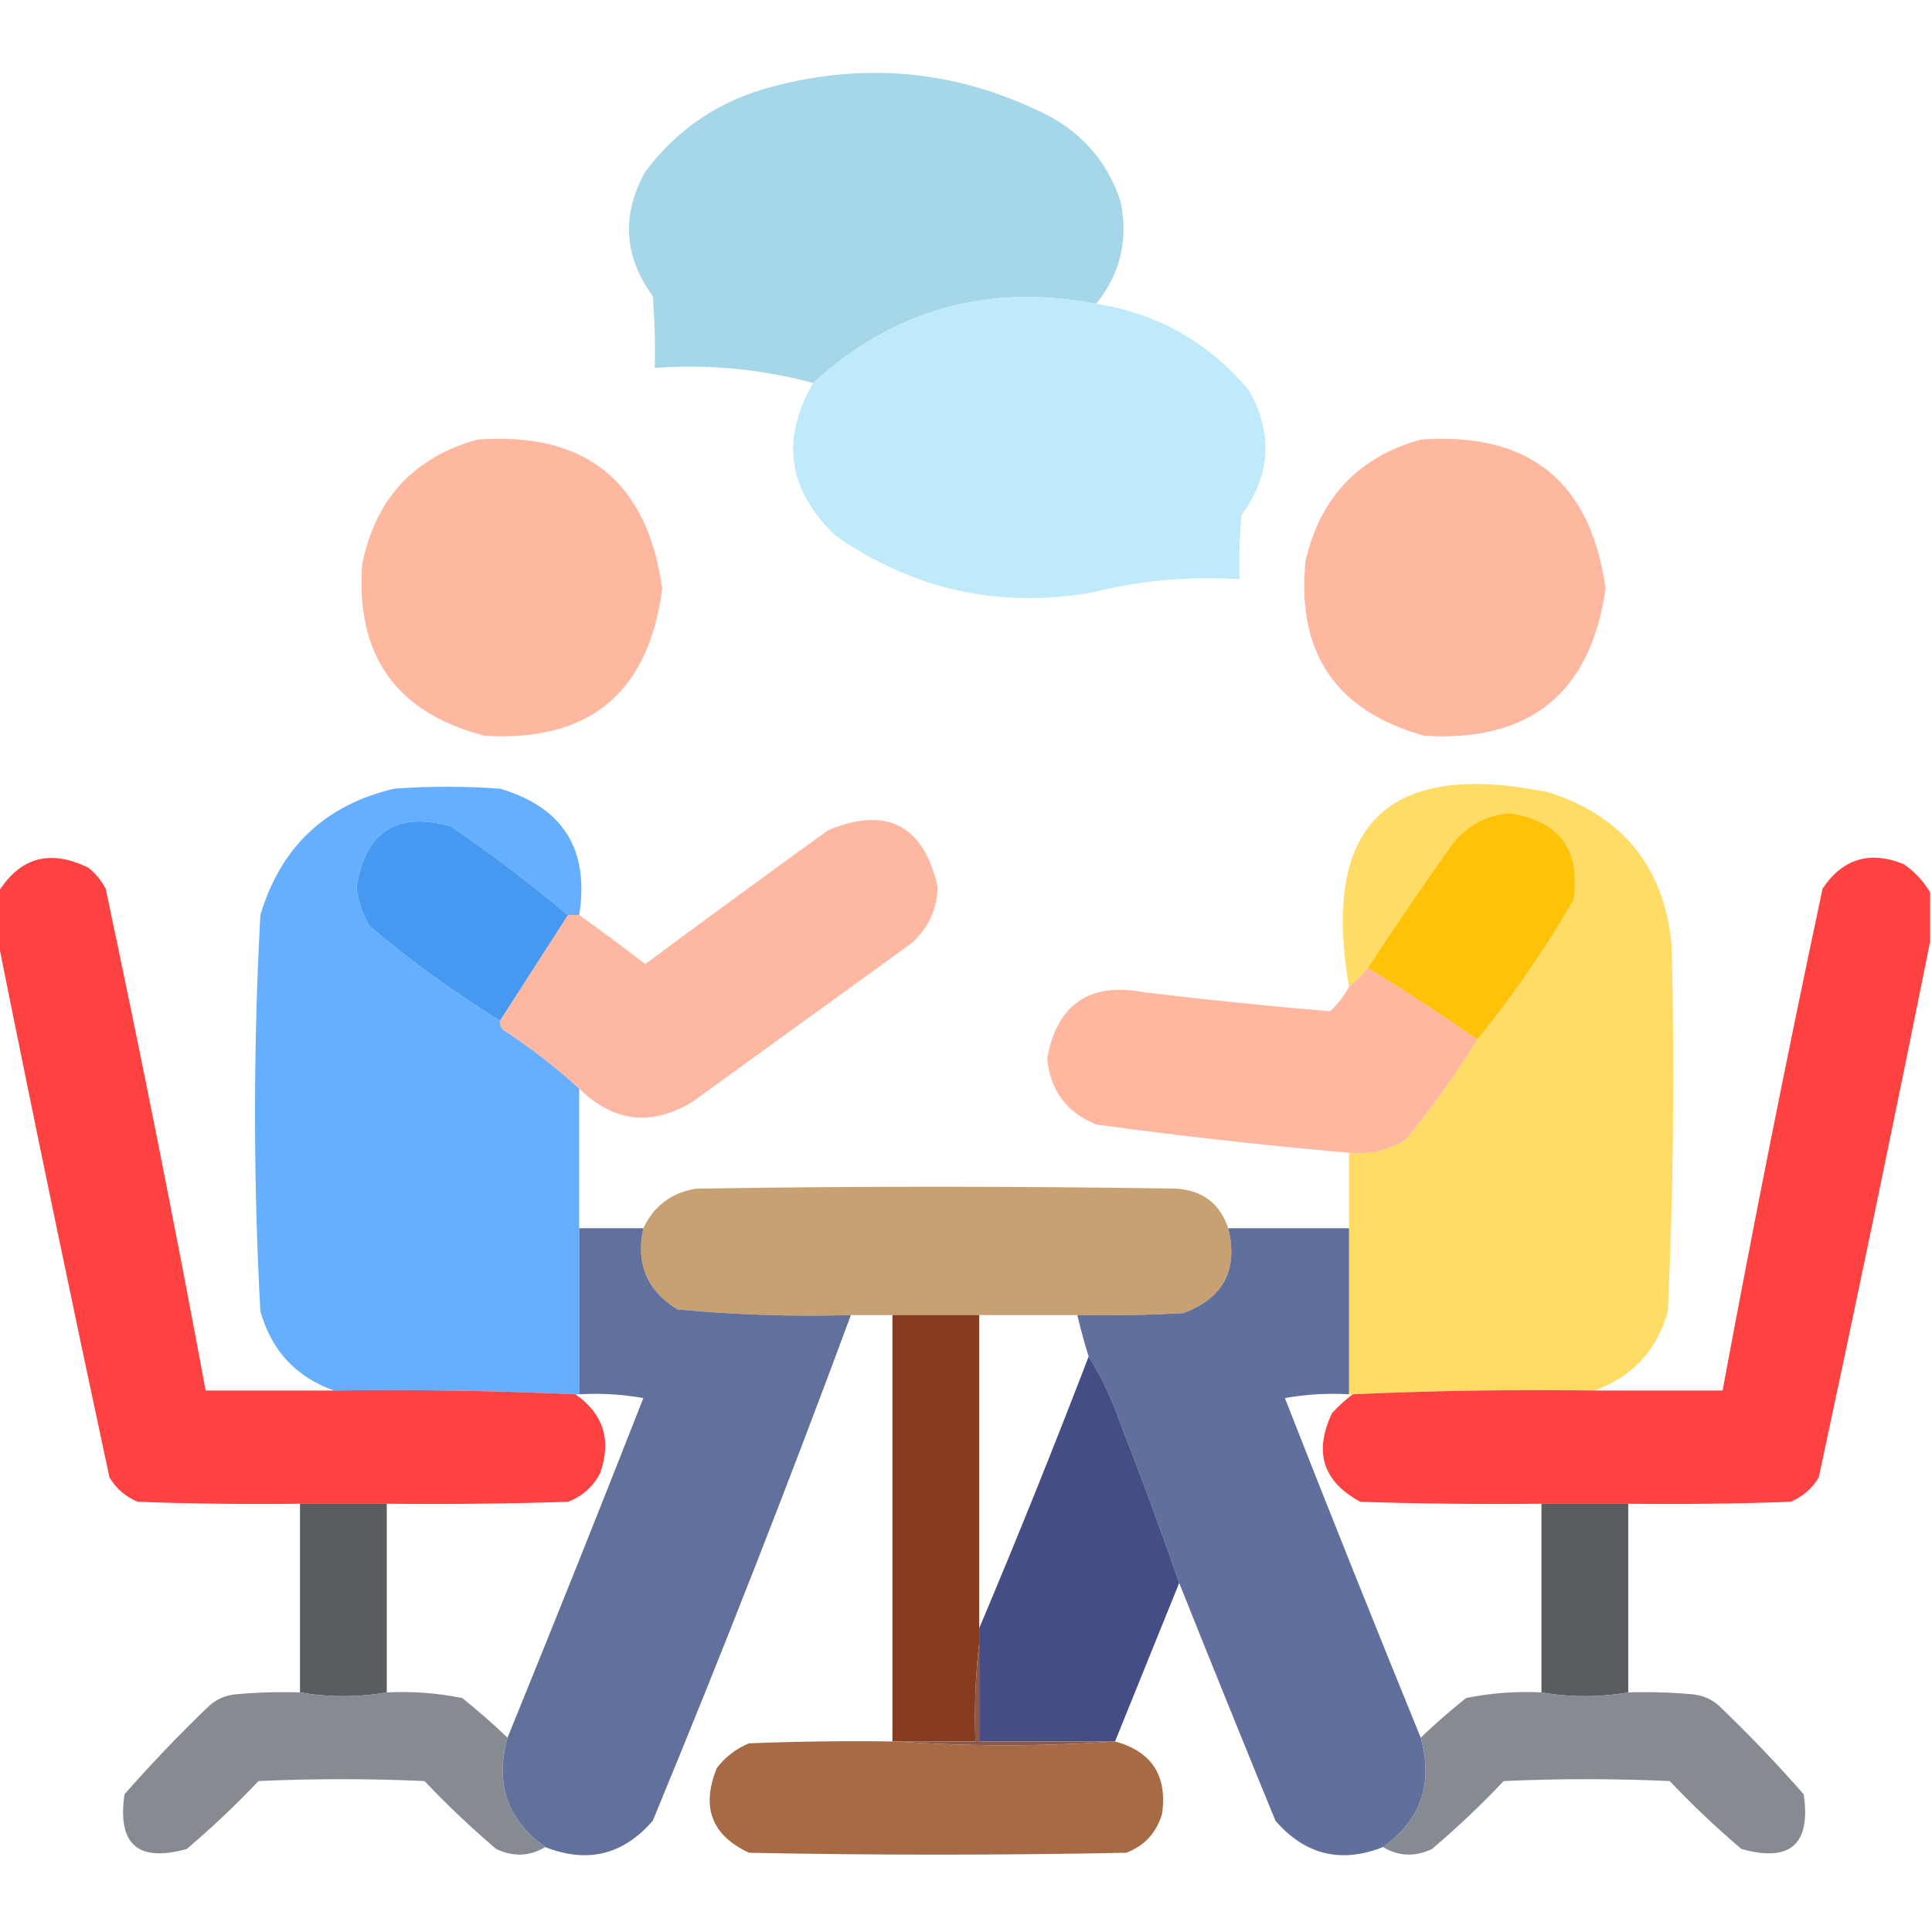 <?xml version="1.0" encoding="UTF-8"?>
<!DOCTYPE svg PUBLIC "-//W3C//DTD SVG 1.1//EN" "http://www.w3.org/Graphics/SVG/1.1/DTD/svg11.dtd">
<svg xmlns="http://www.w3.org/2000/svg" version="1.1" width="512px" height="512px" style="shape-rendering:geometricPrecision; text-rendering:geometricPrecision; image-rendering:optimizeQuality; fill-rule:evenodd; clip-rule:evenodd" xmlns:xlink="http://www.w3.org/1999/xlink">
<g><path style="opacity:0.981" fill="#a5d7e8" d="M 290.5,80.5 C 261.777,75.029 236.777,82.029 215.5,101.5C 201.811,97.805 187.811,96.471 173.5,97.5C 173.666,91.158 173.5,84.825 173,78.5C 165.312,67.975 164.645,56.975 171,45.5C 179.485,34.163 190.651,26.663 204.5,23C 230.238,16.167 254.905,18.833 278.5,31C 287.597,36.096 293.763,43.596 297,53.5C 299.053,63.618 296.887,72.618 290.5,80.5 Z"/></g>
<g><path style="opacity:0.983" fill="#bdeaf9" d="M 290.5,80.5 C 306.972,83.147 320.472,90.814 331,103.5C 337.426,114.913 336.759,125.913 329,136.5C 328.501,142.157 328.334,147.824 328.5,153.5C 315.28,152.636 302.28,153.802 289.5,157C 264.684,161.305 242.017,156.305 221.5,142C 208.805,129.966 206.805,116.466 215.5,101.5C 236.777,82.029 261.777,75.029 290.5,80.5 Z"/></g>
<g><path style="opacity:0.971" fill="#feb69d" d="M 126.5,116.5 C 155.203,114.373 171.537,127.54 175.5,156C 171.897,183.607 156.23,196.607 128.5,195C 105.046,188.946 94.213,173.78 96,149.5C 99.496,132.176 109.662,121.176 126.5,116.5 Z"/></g>
<g><path style="opacity:0.971" fill="#feb69d" d="M 376.5,116.5 C 405.234,114.409 421.568,127.576 425.5,156C 421.518,183.671 405.518,196.671 377.5,195C 353.988,188.464 343.488,172.964 346,148.5C 349.942,131.728 360.108,121.062 376.5,116.5 Z"/></g>
<g><path style="opacity:0.984" fill="#64aefe" d="M 153.5,242.5 C 152.5,242.5 151.5,242.5 150.5,242.5C 140.594,234.201 130.261,226.368 119.5,219C 105.209,214.989 96.875,220.322 94.5,235C 94.865,238.763 96.032,242.263 98,245.5C 108.94,254.709 120.44,263.042 132.5,270.5C 132.414,271.496 132.748,272.329 133.5,273C 140.638,277.648 147.305,282.815 153.5,288.5C 153.5,300.833 153.5,313.167 153.5,325.5C 153.5,340.167 153.5,354.833 153.5,369.5C 153.167,369.5 152.833,369.5 152.5,369.5C 131.193,368.545 109.86,368.212 88.5,368.5C 78.45,364.945 71.95,357.945 69,347.5C 67.104,312.487 67.104,277.487 69,242.5C 74.376,224.457 86.209,213.29 104.5,209C 113.833,208.333 123.167,208.333 132.5,209C 149.227,213.936 156.227,225.103 153.5,242.5 Z"/></g>
<g><path style="opacity:0.984" fill="#fedb63" d="M 422.5,368.5 C 401.14,368.212 379.807,368.545 358.5,369.5C 358.167,369.5 357.833,369.5 357.5,369.5C 357.5,354.833 357.5,340.167 357.5,325.5C 357.5,318.833 357.5,312.167 357.5,305.5C 362.901,306.034 367.901,304.867 372.5,302C 379.465,293.548 385.798,284.715 391.5,275.5C 400.947,263.875 409.447,251.541 417,238.5C 418.979,225.15 413.313,217.483 400,215.5C 393.892,216.054 388.892,218.721 385,223.5C 377.253,234.399 369.753,245.399 362.5,256.5C 361.061,258.36 359.395,260.027 357.5,261.5C 350.108,218.391 367.775,201.224 410.5,210C 430.197,216.366 441.03,229.866 443,250.5C 443.827,282.847 443.493,315.18 442,347.5C 439.05,357.945 432.55,364.945 422.5,368.5 Z"/></g>
<g><path style="opacity:0.967" fill="#feb59e" d="M 153.5,288.5 C 147.305,282.815 140.638,277.648 133.5,273C 132.748,272.329 132.414,271.496 132.5,270.5C 138.5,261.167 144.5,251.833 150.5,242.5C 151.5,242.5 152.5,242.5 153.5,242.5C 159.393,246.702 165.226,251.036 171,255.5C 187.078,243.544 203.245,231.711 219.5,220C 235.014,213.591 244.681,218.591 248.5,235C 248.317,241.031 245.984,246.031 241.5,250C 222.167,264 202.833,278 183.5,292C 172.601,298.562 162.601,297.395 153.5,288.5 Z"/></g>
<g><path style="opacity:1" fill="#ffc208" d="M 391.5,275.5 C 382.004,268.918 372.338,262.585 362.5,256.5C 369.753,245.399 377.253,234.399 385,223.5C 388.892,218.721 393.892,216.054 400,215.5C 413.313,217.483 418.979,225.15 417,238.5C 409.447,251.541 400.947,263.875 391.5,275.5 Z"/></g>
<g><path style="opacity:1" fill="#4699f1" d="M 150.5,242.5 C 144.5,251.833 138.5,261.167 132.5,270.5C 120.44,263.042 108.94,254.709 98,245.5C 96.032,242.263 94.865,238.763 94.5,235C 96.875,220.322 105.209,214.989 119.5,219C 130.261,226.368 140.594,234.201 150.5,242.5 Z"/></g>
<g><path style="opacity:0.971" fill="#fe3c3c" d="M 88.5,368.5 C 109.86,368.212 131.193,368.545 152.5,369.5C 159.967,374.741 162.134,381.741 159,390.5C 157.108,394.058 154.275,396.558 150.5,398C 134.503,398.5 118.503,398.667 102.5,398.5C 94.833,398.5 87.167,398.5 79.5,398.5C 65.163,398.667 50.83,398.5 36.5,398C 33.265,396.64 30.765,394.473 29,391.5C 18.828,344.134 8.994,296.801 -0.5,249.5C -0.5,245.167 -0.5,240.833 -0.5,236.5C 5.331,227.14 13.331,224.973 23.5,230C 25.378,231.543 26.878,233.376 28,235.5C 37.411,279.723 46.245,324.057 54.5,368.5C 65.833,368.5 77.167,368.5 88.5,368.5 Z"/></g>
<g><path style="opacity:0.971" fill="#fe3c3c" d="M 511.5,236.5 C 511.5,240.833 511.5,245.167 511.5,249.5C 502.006,296.801 492.172,344.134 482,391.5C 480.235,394.473 477.735,396.64 474.5,398C 460.171,398.5 445.837,398.667 431.5,398.5C 423.833,398.5 416.167,398.5 408.5,398.5C 392.497,398.667 376.497,398.5 360.5,398C 350.6,392.63 348.1,384.797 353,374.5C 354.73,372.598 356.563,370.931 358.5,369.5C 379.807,368.545 401.14,368.212 422.5,368.5C 433.833,368.5 445.167,368.5 456.5,368.5C 464.755,324.057 473.589,279.723 483,235.5C 488.315,227.547 495.482,225.381 504.5,229C 507.412,231.015 509.745,233.515 511.5,236.5 Z"/></g>
<g><path style="opacity:0.974" fill="#ffb69d" d="M 362.5,256.5 C 372.338,262.585 382.004,268.918 391.5,275.5C 385.798,284.715 379.465,293.548 372.5,302C 367.901,304.867 362.901,306.034 357.5,305.5C 335.108,303.549 312.775,301.049 290.5,298C 282.663,294.848 278.33,289.015 277.5,280.5C 280.159,265.99 288.826,260.157 303.5,263C 319.851,264.965 336.184,266.632 352.5,268C 354.539,266.074 356.206,263.907 357.5,261.5C 359.395,260.027 361.061,258.36 362.5,256.5 Z"/></g>
<g><path style="opacity:0.971" fill="#c79f6e" d="M 325.5,325.5 C 328.194,336.613 324.194,344.113 313.5,348C 304.173,348.5 294.839,348.666 285.5,348.5C 276.833,348.5 268.167,348.5 259.5,348.5C 251.833,348.5 244.167,348.5 236.5,348.5C 232.833,348.5 229.167,348.5 225.5,348.5C 210.095,348.952 194.762,348.452 179.5,347C 171.45,342.054 168.45,334.888 170.5,325.5C 173.285,319.556 177.951,316.056 184.5,315C 226.833,314.333 269.167,314.333 311.5,315C 318.617,315.378 323.284,318.878 325.5,325.5 Z"/></g>
<g><path style="opacity:0.975" fill="#5f6e9a" d="M 153.5,325.5 C 159.167,325.5 164.833,325.5 170.5,325.5C 168.45,334.888 171.45,342.054 179.5,347C 194.762,348.452 210.095,348.952 225.5,348.5C 208.862,393.452 191.362,438.119 173,482.5C 165.176,491.562 155.676,493.896 144.5,489.5C 134.436,482.311 131.102,472.645 134.5,460.5C 146.688,430.608 158.688,400.608 170.5,370.5C 164.872,369.505 159.206,369.171 153.5,369.5C 153.5,354.833 153.5,340.167 153.5,325.5 Z"/></g>
<g><path style="opacity:0.983" fill="#5e6d9a" d="M 325.5,325.5 C 336.167,325.5 346.833,325.5 357.5,325.5C 357.5,340.167 357.5,354.833 357.5,369.5C 351.794,369.171 346.128,369.505 340.5,370.5C 352.312,400.608 364.312,430.608 376.5,460.5C 379.898,472.645 376.564,482.311 366.5,489.5C 355.338,493.891 345.838,491.557 338,482.5C 329.395,461.511 320.895,440.511 312.5,419.5C 307.644,405.437 302.477,391.437 297,377.5C 294.814,371.063 291.98,365.063 288.5,359.5C 287.371,355.848 286.371,352.182 285.5,348.5C 294.839,348.666 304.173,348.5 313.5,348C 324.194,344.113 328.194,336.613 325.5,325.5 Z"/></g>
<g><path style="opacity:0.953" fill="#813214" d="M 236.5,348.5 C 244.167,348.5 251.833,348.5 259.5,348.5C 259.5,376.167 259.5,403.833 259.5,431.5C 259.5,432.833 259.5,434.167 259.5,435.5C 258.507,443.984 258.174,452.651 258.5,461.5C 251.5,461.5 244.5,461.5 237.5,461.5C 237.167,461.5 236.833,461.5 236.5,461.5C 236.5,423.833 236.5,386.167 236.5,348.5 Z"/></g>
<g><path style="opacity:0.977" fill="#414b82" d="M 288.5,359.5 C 291.98,365.063 294.814,371.063 297,377.5C 302.477,391.437 307.644,405.437 312.5,419.5C 306.852,433.429 301.186,447.429 295.5,461.5C 283.5,461.5 271.5,461.5 259.5,461.5C 259.5,452.833 259.5,444.167 259.5,435.5C 259.5,434.167 259.5,432.833 259.5,431.5C 269.538,407.736 279.204,383.736 288.5,359.5 Z"/></g>
<g><path style="opacity:0.95" fill="#50555a" d="M 79.5,398.5 C 87.167,398.5 94.833,398.5 102.5,398.5C 102.5,415.167 102.5,431.833 102.5,448.5C 94.833,449.833 87.167,449.833 79.5,448.5C 79.5,431.833 79.5,415.167 79.5,398.5 Z"/></g>
<g><path style="opacity:0.95" fill="#50555a" d="M 408.5,398.5 C 416.167,398.5 423.833,398.5 431.5,398.5C 431.5,415.167 431.5,431.833 431.5,448.5C 423.833,449.833 416.167,449.833 408.5,448.5C 408.5,431.833 408.5,415.167 408.5,398.5 Z"/></g>
<g><path style="opacity:0.946" fill="#7f858c" d="M 79.5,448.5 C 87.167,449.833 94.833,449.833 102.5,448.5C 109.241,448.171 115.908,448.671 122.5,450C 126.668,453.336 130.668,456.836 134.5,460.5C 131.102,472.645 134.436,482.311 144.5,489.5C 140.344,491.975 136.011,492.141 131.5,490C 124.864,484.366 118.531,478.366 112.5,472C 97.833,471.333 83.167,471.333 68.5,472C 62.469,478.366 56.136,484.366 49.5,490C 36.556,493.613 31.055,488.78 33,475.5C 40.136,467.364 47.636,459.53 55.5,452C 57.49,450.249 59.823,449.249 62.5,449C 68.157,448.501 73.824,448.334 79.5,448.5 Z"/></g>
<g><path style="opacity:0.946" fill="#7f858c" d="M 408.5,448.5 C 416.167,449.833 423.833,449.833 431.5,448.5C 437.176,448.334 442.843,448.501 448.5,449C 451.177,449.249 453.51,450.249 455.5,452C 463.365,459.53 470.865,467.364 478,475.5C 479.944,488.78 474.444,493.613 461.5,490C 454.864,484.366 448.531,478.366 442.5,472C 427.833,471.333 413.167,471.333 398.5,472C 392.469,478.366 386.136,484.366 379.5,490C 374.989,492.141 370.656,491.975 366.5,489.5C 376.564,482.311 379.898,472.645 376.5,460.5C 380.332,456.836 384.332,453.336 388.5,450C 395.092,448.671 401.759,448.171 408.5,448.5 Z"/></g>
<g><path style="opacity:0.983" fill="#a56841" d="M 236.5,461.5 C 236.833,461.5 237.167,461.5 237.5,461.5C 256.833,462.833 276.167,462.833 295.5,461.5C 305.163,464.148 309.33,470.481 308,480.5C 306.594,485.573 303.428,489.073 298.5,491C 265.167,491.667 231.833,491.667 198.5,491C 188.562,486.37 185.728,478.87 190,468.5C 192.264,465.567 195.098,463.4 198.5,462C 211.162,461.5 223.829,461.333 236.5,461.5 Z"/></g>
<g><path style="opacity:1" fill="#895a49" d="M 259.5,435.5 C 259.5,444.167 259.5,452.833 259.5,461.5C 271.5,461.5 283.5,461.5 295.5,461.5C 276.167,462.833 256.833,462.833 237.5,461.5C 244.5,461.5 251.5,461.5 258.5,461.5C 258.174,452.651 258.507,443.984 259.5,435.5 Z"/></g>
</svg>
